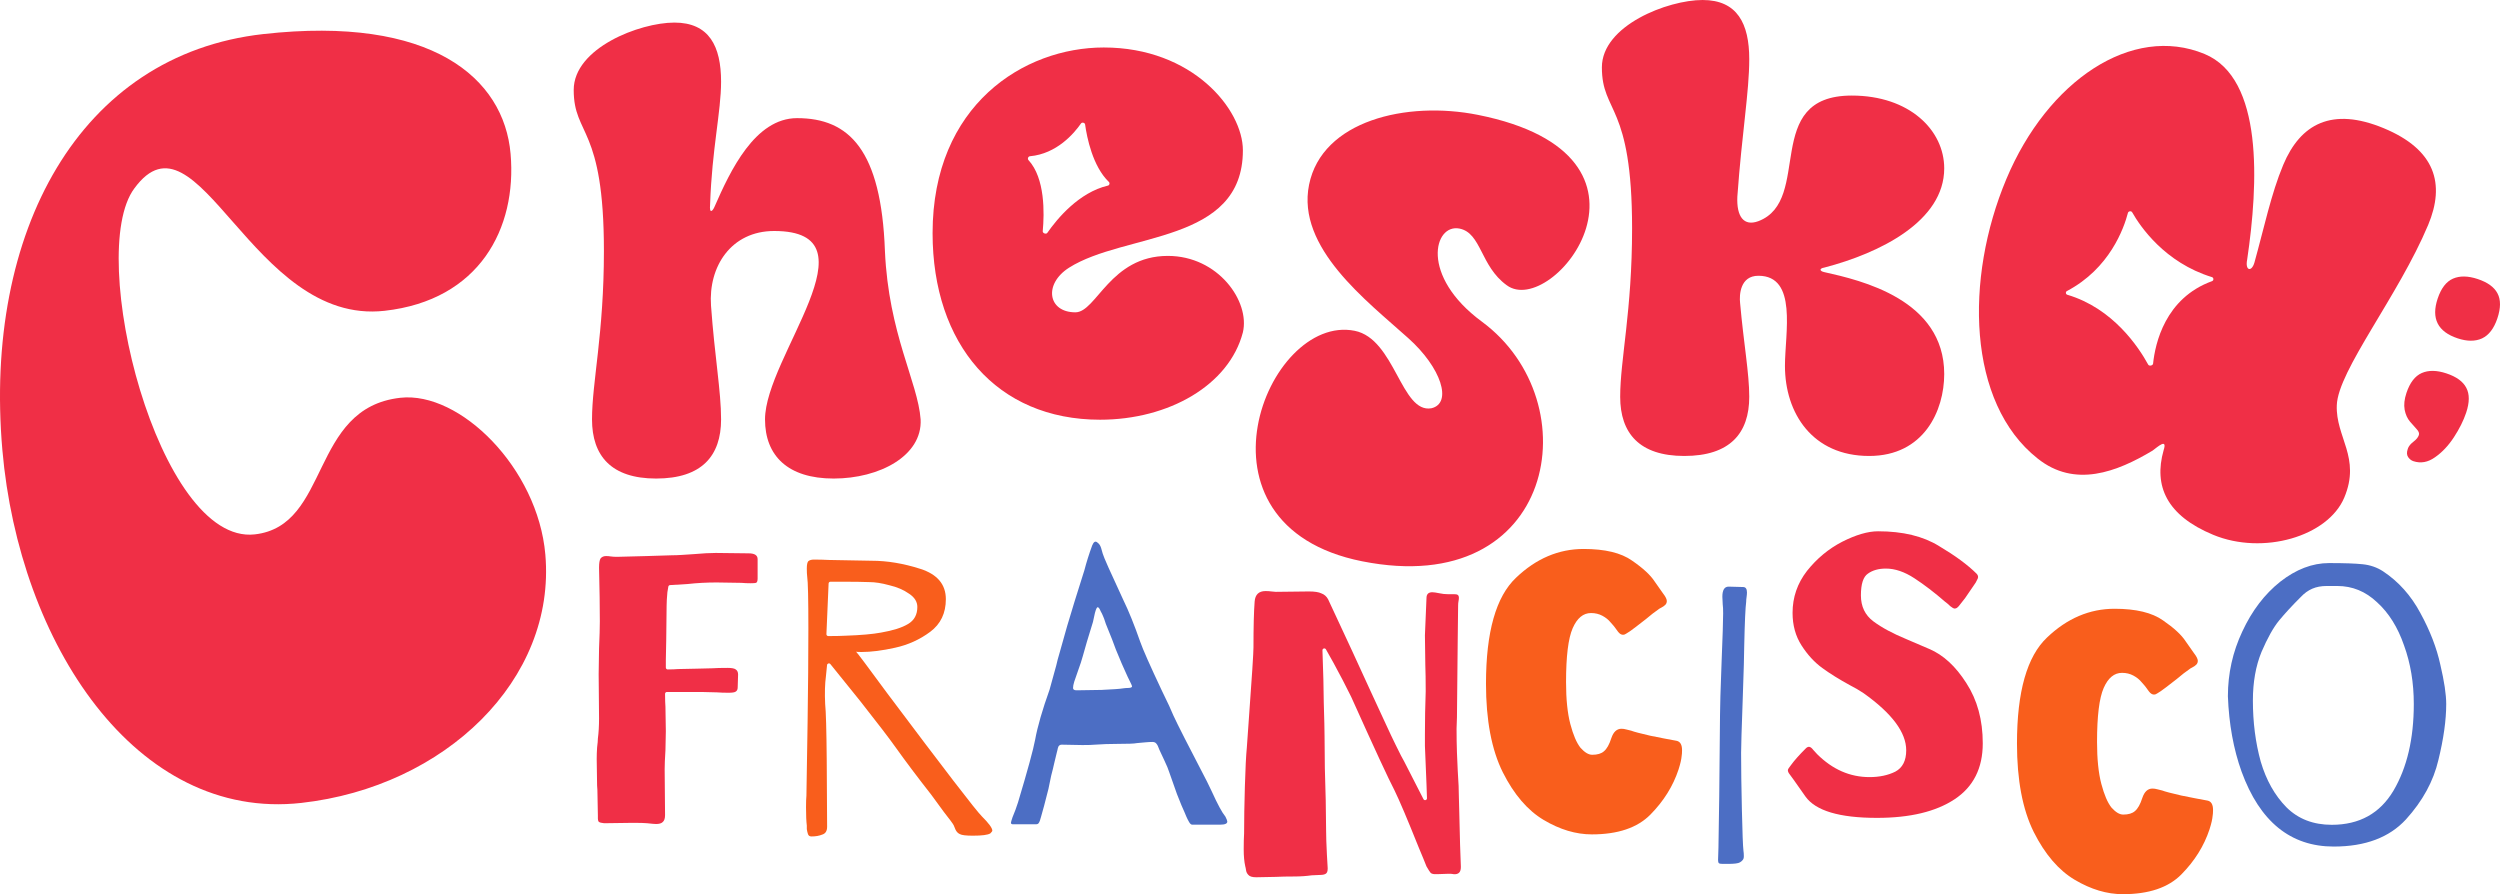 <svg width="671" height="240" viewBox="0 0 671 240" fill="none" xmlns="http://www.w3.org/2000/svg">
<path d="M173.574 149.246L180.283 149.038C181.121 149.038 182.065 149.003 183.113 148.933C184.161 148.864 185.209 148.794 186.258 148.725C188.634 148.516 190.59 148.412 192.128 148.412L200.933 148.516C202.54 148.516 203.344 149.038 203.344 150.08V155.291C203.344 155.917 203.204 156.299 202.925 156.438C202.715 156.507 202.226 156.542 201.457 156.542C200.549 156.542 199.745 156.507 199.046 156.438L192.337 156.333C189.682 156.333 187.096 156.472 184.58 156.75L179.841 157.039C179.609 157.053 179.417 157.226 179.378 157.455L179.13 158.939C178.99 160.468 178.92 161.684 178.92 162.587L178.815 171.863L178.71 177.179V179.18C178.71 179.456 178.934 179.68 179.21 179.679C180.426 179.672 181.343 179.637 181.96 179.576L186.991 179.472L191.184 179.368C192.163 179.298 193.526 179.263 195.273 179.263C196.391 179.263 197.124 179.402 197.474 179.68C197.893 179.958 198.103 180.41 198.103 181.035L197.998 184.475C197.998 185.031 197.823 185.413 197.474 185.621C197.194 185.83 196.565 185.934 195.587 185.934C194.329 185.934 193.281 185.899 192.442 185.83L188.249 185.725H179.001C178.724 185.725 178.5 185.949 178.502 186.225C178.508 187.778 178.542 188.931 178.605 189.686L178.71 196.252L178.605 201.359C178.466 203.583 178.396 205.285 178.396 206.467L178.501 218.765C178.501 219.669 178.291 220.294 177.872 220.641C177.522 220.989 176.928 221.163 176.09 221.163C175.74 221.163 174.937 221.093 173.679 220.954C173.05 220.885 171.757 220.85 169.8 220.85L162.148 220.954C161.421 220.888 160.944 220.761 160.717 220.571C160.692 220.549 160.671 220.524 160.654 220.495C160.532 220.292 160.471 220.028 160.471 219.703C160.471 219.287 160.471 219.009 160.471 218.87L160.366 213.346C160.366 212.373 160.331 211.539 160.261 210.844L160.156 203.757C160.156 202.714 160.191 201.672 160.261 200.63C160.401 199.518 160.471 198.719 160.471 198.233C160.68 196.635 160.785 194.828 160.785 192.813L160.68 180.931L160.785 174.052C160.925 170.856 160.995 168.424 160.995 166.756C160.995 162.865 160.925 158.071 160.785 152.373C160.785 151.122 160.925 150.288 161.204 149.871C161.554 149.454 162.043 149.246 162.672 149.246C163.091 149.246 163.511 149.281 163.93 149.35C164.419 149.42 164.978 149.454 165.607 149.454L173.574 149.246Z" fill="#F02F46"/>
<path d="M263.509 219.085C265.396 220.961 266.339 222.247 266.339 222.942C266.339 223.076 266.176 223.307 265.85 223.636C265.827 223.66 265.802 223.68 265.774 223.697C265.119 224.097 263.56 224.297 261.098 224.297C259.281 224.297 258.128 224.158 257.639 223.88C257.149 223.671 256.765 223.289 256.486 222.733C256.276 222.177 256.101 221.76 255.961 221.482C255.752 221.066 254.878 219.884 253.341 217.939C251.873 215.924 250.755 214.395 249.986 213.353C246.283 208.628 243.068 204.354 240.343 200.533C238.665 198.17 235.556 194.105 231.013 188.338L229.336 186.254L222.868 178.238C222.587 177.89 222.026 178.057 221.981 178.502L221.684 181.459C221.404 183.544 221.334 186.045 221.474 188.964C221.684 190.909 221.824 195.947 221.893 204.077C221.963 212.206 221.998 218.147 221.998 221.899C221.998 223.011 221.579 223.706 220.74 223.984C219.902 224.331 218.923 224.505 217.805 224.505C217.316 224.505 217.002 224.297 216.862 223.88C216.725 223.473 216.622 223.033 216.552 222.56C216.549 222.537 216.547 222.513 216.547 222.489C216.547 222.023 216.547 221.722 216.547 221.587C216.408 220.475 216.338 218.842 216.338 216.688C216.338 215.298 216.373 214.256 216.443 213.561C216.512 209.809 216.617 203.277 216.757 193.967C216.897 184.586 216.967 176.178 216.967 168.744C216.967 160.753 216.862 156.097 216.652 154.777C216.582 154.221 216.547 153.492 216.547 152.588C216.547 151.546 216.687 150.886 216.967 150.608C217.316 150.33 217.805 150.191 218.434 150.191C219.832 150.191 221.195 150.226 222.522 150.295L233.948 150.504C238.141 150.504 242.509 151.233 247.051 152.693C251.594 154.152 253.865 156.862 253.865 160.822C253.865 164.574 252.467 167.493 249.672 169.577C246.877 171.662 243.732 173.086 240.238 173.851C236.813 174.615 233.809 174.997 231.223 174.997C230.314 174.997 229.825 174.962 229.755 174.893C230.175 175.31 232.935 178.993 238.036 185.941C253.411 206.439 261.902 217.487 263.509 219.085ZM221.811 170.202C221.799 170.487 222.026 170.724 222.311 170.723C224.36 170.718 225.933 170.684 227.03 170.62C231.083 170.481 234.228 170.203 236.464 169.786C239.679 169.23 242.09 168.466 243.697 167.493C245.374 166.52 246.213 164.991 246.213 162.907C246.213 161.517 245.479 160.336 244.011 159.363C242.544 158.321 240.762 157.557 238.665 157.07C236.639 156.514 234.857 156.236 233.319 156.236C231.572 156.167 229.126 156.132 225.982 156.132H222.896C222.629 156.132 222.408 156.343 222.397 156.611L221.811 170.202Z" fill="#F95E1C"/>
<path d="M328.847 219.105C328.873 219.136 328.896 219.17 328.914 219.206C329.245 219.87 329.41 220.303 329.41 220.506C329.41 221.062 328.781 221.34 327.523 221.34H319.976C319.697 221.34 319.417 221.097 319.138 220.61C318.858 220.124 318.613 219.638 318.404 219.151C318.194 218.665 318.019 218.248 317.88 217.9C317.53 217.206 316.866 215.607 315.888 213.106C314.979 210.605 314.281 208.624 313.791 207.165C313.582 206.47 313.162 205.463 312.534 204.143C311.916 202.779 311.467 201.817 311.187 201.256C311.176 201.235 311.167 201.213 311.159 201.19C310.892 200.4 310.624 199.864 310.357 199.582C310.341 199.565 310.325 199.547 310.31 199.529C310.099 199.269 309.756 199.14 309.284 199.14C308.795 199.14 308.166 199.174 307.397 199.244C306.709 199.312 305.954 199.381 305.131 199.449C305.104 199.451 305.079 199.456 305.052 199.461C304.455 199.594 302.72 199.661 299.85 199.661C297.823 199.661 295.831 199.73 293.875 199.869C293.246 199.939 292.128 199.973 290.52 199.973L284.965 199.869C284.63 199.869 284.36 199.996 284.154 200.25C284.135 200.274 284.119 200.3 284.106 200.327C283.976 200.598 283.878 200.932 283.812 201.328C283.742 201.676 283.672 201.954 283.602 202.162L282.973 204.768C282.763 205.741 282.484 206.887 282.134 208.207C281.855 209.458 281.61 210.639 281.401 211.751L280.247 216.233L279.409 219.255C279.199 220.089 278.99 220.645 278.78 220.923C278.64 221.132 278.396 221.236 278.046 221.236H271.862C271.512 221.236 271.337 221.097 271.337 220.819C271.337 220.68 271.477 220.193 271.757 219.36C272.316 218.039 272.805 216.719 273.224 215.399C275.81 206.783 277.347 201.155 277.836 198.514C278.465 195.04 279.758 190.558 281.715 185.069C282.344 182.707 282.938 180.552 283.497 178.607C283.707 177.634 284.021 176.453 284.44 175.063C285.768 170.199 287.096 165.648 288.424 161.409L291.044 153.071C291.603 150.917 292.302 148.694 293.141 146.401C293.551 145.381 294.028 145.126 294.573 145.637C294.597 145.659 294.622 145.68 294.649 145.699C295.048 145.981 295.349 146.458 295.552 147.13C295.762 147.825 295.901 148.312 295.971 148.59C296.181 149.423 298.033 153.592 301.527 161.097C302.925 163.946 304.427 167.663 306.034 172.249C306.733 174.264 308.655 178.607 311.8 185.277C313.407 188.543 314.455 190.801 314.944 192.052C316.063 194.484 319.068 200.39 323.959 209.771L325.217 212.376C326.8 215.865 328.01 218.108 328.847 219.105ZM301.422 184.756C301.911 184.687 302.331 184.652 302.68 184.652C303.029 184.652 303.309 184.617 303.519 184.548C303.728 184.478 303.833 184.374 303.833 184.235C303.833 184.096 303.728 183.818 303.519 183.401C303.169 182.776 302.366 181.039 301.108 178.19C299.85 175.272 298.976 173.083 298.487 171.624C297.788 169.956 297.229 168.566 296.81 167.455C296.46 166.343 296.181 165.579 295.971 165.162C295.836 164.826 295.668 164.49 295.468 164.154C295.454 164.131 295.442 164.107 295.432 164.082C295.297 163.752 295.163 163.486 295.028 163.286C294.888 163.077 294.748 162.973 294.608 162.973C294.399 162.973 294.154 163.494 293.875 164.536C293.665 165.579 293.49 166.378 293.351 166.934C292.093 170.964 291.184 174.021 290.625 176.105C290.346 177.148 289.926 178.433 289.367 179.962C288.878 181.421 288.529 182.429 288.319 182.984C288.109 183.679 288.005 184.235 288.005 184.652C288.005 185.069 288.319 185.277 288.948 185.277C290.416 185.277 292.652 185.243 295.657 185.173C298.732 185.034 300.653 184.895 301.422 184.756Z" fill="#4C6EC4"/>
<path d="M351.317 158.746C352.855 158.746 353.973 158.92 354.672 159.267C355.44 159.545 356.034 160.067 356.454 160.831C357.152 162.29 358.026 164.166 359.074 166.459L362.953 174.797L367.879 185.533C368.788 187.478 369.976 190.049 371.444 193.245C372.911 196.442 373.959 198.665 374.588 199.916C375.776 202.348 376.545 203.842 376.894 204.398L382.056 214.489C382.3 214.965 383.02 214.778 383.001 214.244L382.869 210.443L382.45 200.229V197.102C382.45 193.28 382.52 189.424 382.66 185.533C382.66 182.614 382.625 180.252 382.555 178.445L382.45 170.524L382.869 160.518C382.869 159.476 383.394 158.955 384.442 158.955C384.791 158.955 385.49 159.059 386.538 159.267C387.167 159.406 387.831 159.476 388.53 159.476C389.229 159.476 389.788 159.476 390.207 159.476C390.722 159.476 391.058 159.535 391.218 159.652C391.244 159.672 391.27 159.693 391.296 159.713C391.478 159.856 391.57 160.089 391.57 160.414C391.57 160.692 391.535 161.005 391.465 161.352C391.395 161.699 391.36 162.082 391.36 162.498L391.255 171.462L391.046 192.516L390.941 195.538C390.941 197.901 390.976 200.055 391.046 202.001C391.116 203.946 391.185 205.544 391.255 206.795C391.465 209.783 391.57 212.284 391.57 214.299C391.57 214.021 391.675 218.156 391.884 226.702L392.094 232.539V232.747C392.094 234.118 391.448 234.745 390.157 234.629C390.121 234.626 390.085 234.617 390.051 234.608C389.827 234.549 389.425 234.519 388.844 234.519L385.805 234.624H385.176C384.703 234.624 384.328 234.526 384.051 234.332C384.032 234.318 384.014 234.303 383.998 234.286C383.783 234.057 383.407 233.475 382.869 232.539C382.66 232.053 382.38 231.358 382.031 230.454C381.681 229.551 381.262 228.544 380.773 227.432C377.768 219.928 375.602 214.82 374.274 212.111C372.736 209.192 368.858 200.819 362.638 186.992C361.241 184.143 359.668 181.12 357.921 177.924L355.882 174.289C355.626 173.832 354.929 174.026 354.946 174.549L355.196 182.406L355.3 188.555C355.44 193.141 355.51 196.164 355.51 197.623C355.51 203.321 355.615 209.053 355.825 214.82L355.929 222.95C355.929 224.409 355.999 226.529 356.139 229.308L356.349 232.956V233.164C356.349 233.859 356.174 234.311 355.825 234.519C355.475 234.728 354.986 234.832 354.357 234.832L352.051 234.936C350.583 235.145 349.011 235.249 347.334 235.249C345.377 235.249 343.77 235.284 342.512 235.353L337.166 235.457C336.118 235.457 335.419 235.249 335.069 234.832C334.72 234.485 334.51 234.068 334.44 233.581C334.37 233.095 334.301 232.747 334.231 232.539C333.951 231.288 333.811 229.76 333.811 227.953C333.811 226.285 333.846 224.861 333.916 223.68C333.916 220.067 333.986 215.863 334.126 211.068C334.266 206.204 334.44 202.73 334.65 200.646L335.174 193.245C336.013 181.711 336.432 175.214 336.432 173.755C336.432 168.266 336.537 164.166 336.746 161.456C336.886 159.58 337.865 158.642 339.682 158.642C340.241 158.642 340.765 158.677 341.254 158.746C341.743 158.816 342.128 158.851 342.407 158.851L351.317 158.746Z" fill="#F02F46"/>
<path d="M425.046 147.342C430.776 147.342 435.109 148.385 438.044 150.469C440.979 152.484 443.006 154.36 444.124 156.097C445.312 157.765 446.045 158.807 446.325 159.224C447.024 160.128 447.373 160.822 447.373 161.309C447.373 161.726 447.233 162.073 446.954 162.351C446.674 162.629 446.325 162.872 445.906 163.081C445.52 163.273 445.252 163.435 445.103 163.568C445.079 163.59 445.054 163.611 445.026 163.629C444.192 164.186 443.088 165.045 441.713 166.207C441.084 166.694 440.14 167.423 438.882 168.396C437.731 169.272 436.941 169.821 436.512 170.043C436.485 170.057 436.459 170.073 436.435 170.09C436.168 170.281 435.9 170.377 435.633 170.377C435.144 170.377 434.689 170.099 434.27 169.543C433.851 168.987 433.571 168.605 433.431 168.396C433.292 168.188 432.907 167.736 432.278 167.041C431.719 166.346 430.986 165.756 430.077 165.269C429.169 164.783 428.155 164.54 427.037 164.54C424.941 164.54 423.298 165.895 422.11 168.605C420.922 171.315 420.328 176.144 420.328 183.092C420.328 187.678 420.713 191.43 421.481 194.349C422.25 197.267 423.159 199.386 424.207 200.707C425.325 201.957 426.373 202.583 427.352 202.583C428.749 202.583 429.798 202.27 430.496 201.645C431.265 201.019 431.929 199.838 432.488 198.101C433.047 196.433 433.956 195.599 435.214 195.599C435.633 195.599 436.087 195.669 436.576 195.808C437.135 195.947 437.555 196.051 437.834 196.121C438.533 196.399 440.245 196.85 442.971 197.476C445.696 198.031 448.037 198.483 449.994 198.831C450.972 199.039 451.461 199.873 451.461 201.332C451.461 202.027 451.426 202.548 451.357 202.895C451.287 203.799 451.007 205.015 450.518 206.543C449.05 210.99 446.535 215.02 442.971 218.634C439.476 222.177 434.235 223.949 427.247 223.949C422.984 223.949 418.686 222.664 414.353 220.093C410.021 217.522 406.352 213.249 403.347 207.273C400.342 201.228 398.839 193.306 398.839 183.509C398.839 169.612 401.53 160.128 406.911 155.055C412.292 149.913 418.337 147.342 425.046 147.342Z" fill="#F95E1C"/>
<path d="M468.676 161.517C468.466 163.046 468.291 166.972 468.151 173.295C468.151 175.24 468.012 180.174 467.732 188.095C467.453 195.738 467.313 200.394 467.313 202.061C467.313 206.092 467.383 211.199 467.523 217.383C467.662 223.498 467.802 227.145 467.942 228.327C468.012 228.744 468.047 229.23 468.047 229.786C468.047 230.245 467.953 230.581 467.766 230.792C467.744 230.817 467.723 230.842 467.704 230.869C467.56 231.064 467.325 231.259 466.998 231.453C466.579 231.731 465.496 231.87 463.749 231.87C463.469 231.87 463.015 231.87 462.386 231.87C461.827 231.87 461.478 231.801 461.338 231.662C461.198 231.523 461.128 231.245 461.128 230.828L461.233 227.493L461.443 213.839L461.652 191.951C461.652 189.867 461.792 185.142 462.072 177.777C462.142 176.039 462.246 173.225 462.386 169.334C462.524 165.439 462.526 163.124 462.393 162.387C462.389 162.362 462.386 162.338 462.384 162.313L462.281 160.162C462.281 158.356 462.84 157.452 463.958 157.452L467.837 157.557C468.536 157.557 468.885 158.043 468.885 159.016C468.885 159.363 468.85 159.78 468.78 160.266C468.711 160.683 468.676 161.1 468.676 161.517Z" fill="#4C6EC4"/>
<path d="M504.08 142.598C510.719 142.598 516.17 143.918 520.433 146.559C524.766 149.13 528.12 151.596 530.496 153.959C530.776 154.237 530.916 154.55 530.916 154.897C530.916 155.105 530.811 155.383 530.601 155.731C530.473 155.986 530.374 156.183 530.304 156.321C530.293 156.344 530.279 156.367 530.264 156.388C529.912 156.88 529.325 157.738 528.505 158.962C527.736 160.143 527.107 161.012 526.618 161.567C526.408 161.845 526.164 162.158 525.884 162.506C525.688 162.765 525.492 162.965 525.296 163.103C525.269 163.122 525.244 163.143 525.218 163.164C525.074 163.281 524.842 163.339 524.521 163.339C524.384 163.339 524.044 163.138 523.502 162.735C523.483 162.721 523.465 162.706 523.448 162.689C522.967 162.213 522.486 161.805 522.005 161.463C519.21 159.031 516.485 156.947 513.829 155.21C511.174 153.472 508.623 152.604 506.177 152.604C504.22 152.604 502.613 153.056 501.355 153.959C500.097 154.793 499.468 156.738 499.468 159.796C499.468 162.783 500.586 165.111 502.823 166.779C505.059 168.446 508.029 170.045 511.733 171.573C512.082 171.712 514.109 172.581 517.812 174.179C521.586 175.777 524.906 178.834 527.771 183.351C530.706 187.867 532.173 193.252 532.173 199.506C532.173 206.177 529.658 211.18 524.626 214.515C519.594 217.85 512.641 219.518 503.766 219.518C493.703 219.518 487.309 217.607 484.583 213.785C481.858 209.894 480.425 207.879 480.285 207.74C480.006 207.393 479.866 207.045 479.866 206.698C479.866 206.489 480.146 206.038 480.705 205.343C481.613 204.092 482.941 202.598 484.688 200.861C484.967 200.583 485.247 200.444 485.527 200.444C485.876 200.444 486.26 200.722 486.68 201.278C487.099 201.764 487.448 202.147 487.728 202.424C491.851 206.524 496.533 208.574 501.774 208.574C504.43 208.574 506.736 208.087 508.693 207.115C510.65 206.072 511.628 204.162 511.628 201.382C511.628 196.588 507.819 191.481 500.202 186.061C498.944 185.227 497.756 184.532 496.638 183.976C493.703 182.378 491.187 180.815 489.091 179.286C486.994 177.757 485.142 175.742 483.535 173.241C481.928 170.739 481.124 167.821 481.124 164.486C481.124 160.317 482.417 156.565 485.002 153.229C487.658 149.894 490.803 147.288 494.437 145.412C498.14 143.536 501.355 142.598 504.08 142.598Z" fill="#F02F46"/>
<path d="M567.563 163.393C573.293 163.393 577.626 164.435 580.561 166.52C583.496 168.535 585.523 170.411 586.641 172.148C587.829 173.816 588.563 174.858 588.842 175.275C589.541 176.178 589.891 176.873 589.891 177.36C589.891 177.777 589.751 178.124 589.471 178.402C589.192 178.68 588.842 178.923 588.423 179.131C588.037 179.323 587.769 179.486 587.62 179.619C587.596 179.641 587.571 179.662 587.543 179.68C586.709 180.237 585.605 181.096 584.23 182.258C583.601 182.745 582.658 183.474 581.4 184.447C580.248 185.322 579.458 185.871 579.029 186.094C579.002 186.108 578.977 186.124 578.952 186.141C578.685 186.332 578.418 186.427 578.15 186.427C577.661 186.427 577.207 186.149 576.787 185.594C576.368 185.038 576.089 184.656 575.949 184.447C575.809 184.239 575.425 183.787 574.796 183.092C574.237 182.397 573.503 181.807 572.594 181.32C571.686 180.834 570.673 180.591 569.554 180.591C567.458 180.591 565.816 181.946 564.628 184.656C563.44 187.365 562.846 192.195 562.846 199.143C562.846 203.729 563.23 207.481 563.999 210.4C564.767 213.318 565.676 215.437 566.724 216.757C567.842 218.008 568.891 218.633 569.869 218.633C571.267 218.633 572.315 218.321 573.014 217.695C573.782 217.07 574.446 215.889 575.005 214.152C575.564 212.484 576.473 211.65 577.731 211.65C578.15 211.65 578.604 211.72 579.094 211.859C579.653 211.998 580.072 212.102 580.351 212.171C581.05 212.449 582.762 212.901 585.488 213.526C588.213 214.082 590.554 214.534 592.511 214.881C593.49 215.09 593.979 215.924 593.979 217.383C593.979 218.078 593.944 218.599 593.874 218.946C593.804 219.849 593.524 221.065 593.035 222.594C591.568 227.041 589.052 231.071 585.488 234.684C581.994 238.228 576.752 240 569.764 240C565.501 240 561.203 238.715 556.871 236.144C552.538 233.573 548.869 229.299 545.864 223.324C542.859 217.279 541.357 209.357 541.357 199.56C541.357 185.663 544.047 176.178 549.428 171.106C554.809 165.964 560.854 163.393 567.563 163.393Z" fill="#F95E1C"/>
<path d="M639.582 153.318C643.775 156.097 647.13 159.85 649.646 164.574C652.231 169.299 654.013 173.92 654.992 178.437C656.04 182.884 656.564 186.393 656.564 188.964C656.564 193.272 655.865 198.275 654.468 203.972C653.14 209.67 650.24 214.986 645.767 219.919C641.295 224.783 634.83 227.215 626.374 227.215C614.774 227.215 606.528 220.51 601.636 207.099C599.469 201.054 598.246 194.314 597.967 186.879C597.967 180.764 599.26 174.962 601.845 169.473C604.431 163.914 607.82 159.467 612.013 156.132C616.276 152.797 620.644 151.129 625.117 151.129C629.17 151.129 632.175 151.233 634.132 151.442C636.158 151.65 637.975 152.276 639.582 153.318ZM625.85 221.378C633.258 221.378 638.779 218.321 642.413 212.206C646.047 206.022 647.864 198.275 647.864 188.964C647.864 183.266 646.99 178.02 645.243 173.225C643.566 168.361 641.155 164.505 638.01 161.656C634.935 158.738 631.371 157.279 627.318 157.279C626.968 157.279 626.025 157.279 624.488 157.279C623.02 157.279 621.727 157.522 620.609 158.008C619.491 158.495 618.478 159.224 617.569 160.197C615.263 162.49 613.306 164.609 611.699 166.555C610.162 168.431 608.589 171.245 606.982 174.997C605.444 178.749 604.676 183.092 604.676 188.026C604.676 193.862 605.375 199.317 606.772 204.389C608.24 209.392 610.546 213.492 613.691 216.688C616.835 219.815 620.889 221.378 625.85 221.378Z" fill="#4C6EC4"/>
<path d="M213.93 31.709C227.934 31.709 236.532 40.259 237.515 67.373C238.498 89.602 246.36 102.549 247.097 112.564C247.588 122.335 236.041 128.442 223.757 128.442C211.473 128.442 205.331 122.335 205.331 112.564C205.331 95.709 236.041 61.999 207.788 61.999C196.241 61.999 190.099 71.526 190.836 82.03C191.818 95.709 193.538 104.992 193.538 112.564C193.538 122.335 188.379 128.442 176.095 128.442C164.057 128.442 158.897 122.335 158.897 112.564C158.897 102.549 162.091 89.602 162.091 67.373C162.091 33.663 153.984 36.595 153.984 24.137C153.984 12.9 171.673 6.061 181.009 6.061C190.344 6.061 193.538 12.412 193.538 21.938C193.538 29.999 191.081 40.015 190.59 54.915C190.344 57.602 191.327 56.625 191.818 55.404C195.995 45.877 202.628 31.709 213.93 31.709Z" fill="#F02F46"/>
<path d="M313.445 68.684C326.958 68.684 335.556 80.898 333.591 89.203C329.906 103.371 313.691 112.653 295.265 112.653C267.503 112.653 250.305 92.379 250.305 62.577C250.305 28.134 274.873 12.745 296.247 12.745C320.079 12.745 333.591 29.356 333.591 40.348C333.591 65.508 301.898 62.333 286.912 71.86C280.033 76.257 281.261 83.829 288.631 83.829C294.282 83.829 297.967 68.684 313.445 68.684ZM291.24 33.405C291.171 32.91 290.418 32.739 290.132 33.149C288.282 35.809 283.641 41.283 276.427 41.936C275.956 41.978 275.721 42.625 276.041 42.972C280.523 47.822 280.318 57.255 279.871 62.049C279.818 62.611 280.781 62.958 281.103 62.495C283.764 58.676 289.58 51.647 297.374 49.811C297.798 49.712 297.945 49.145 297.631 48.843C293.257 44.645 291.72 36.839 291.24 33.405Z" fill="#F02F46"/>
<path d="M521.829 45.191C521.829 59.359 504.632 67.908 489.645 71.817C488.171 72.061 488.417 72.794 489.645 73.038C499.472 75.236 521.829 80.366 521.829 100.397C521.829 110.168 516.424 122.381 501.684 122.381C486.451 122.381 479.081 110.9 479.081 98.198C479.081 89.404 482.52 74.015 471.956 74.015C467.042 74.015 466.797 79.145 467.042 81.343C468.025 92.336 469.499 100.152 469.499 106.503C469.499 116.274 464.34 122.381 452.056 122.381C440.018 122.381 434.858 116.274 434.858 106.503C434.858 96.488 438.052 83.542 438.052 61.313C438.052 27.603 429.945 30.534 429.945 18.076C429.945 6.84 447.634 0 456.97 0C466.305 0 469.499 6.351 469.499 15.878C469.499 24.672 467.534 35.664 466.305 52.763C466.06 58.137 468.025 60.824 471.956 59.359C486.697 53.74 472.693 25.649 497.016 25.649C512.493 25.649 521.829 34.931 521.829 45.191Z" fill="#F02F46"/>
<path d="M397.736 86.33C427.032 107.927 417.548 161.014 365.595 150.65C317.184 140.992 339.97 84.073 363.585 88.784C374.448 90.951 376.045 111.037 384.201 109.575C389.876 108.236 386.89 98.684 377.934 90.72C366.916 80.8 347.936 66.512 351.351 49.588C354.826 32.367 377.525 27.011 396.653 30.827C451.44 41.756 416.758 85.801 404.379 76.536C397.305 71.419 397.626 62.526 391.722 61.348C384.874 59.982 381.053 74.045 397.736 86.33Z" fill="#F02F46"/>
<path d="M651.716 60.376C643.746 79.394 627.491 99.508 627.197 108.768C626.857 117.36 633.713 122.789 629.208 133.538C624.819 144.012 607.371 149.075 594.033 143.549C581.53 138.369 578.005 130.439 580.705 120.883C581.813 117.461 579.153 119.917 577.742 120.95C568.164 126.686 556.872 131.065 546.866 123.038C528.012 108.111 527.29 74.817 538.494 48.081C549.583 21.622 572.254 6.43 591.704 14.488C607.542 21.05 606.154 49.264 603.138 69.687C602.539 72.674 604.322 73.089 605.083 70.493C607.668 61.213 609.582 51.978 612.816 44.26C617.436 33.236 625.881 28.647 639.774 34.403C653.667 40.159 656.336 49.351 651.716 60.376ZM572.276 56.982C572.031 56.549 571.263 56.65 571.138 57.131C570.071 61.231 566.258 72.069 554.762 78.115C554.346 78.334 554.41 78.979 554.861 79.113C567.115 82.737 574.007 93.156 576.573 97.86C576.837 98.345 577.832 98.136 577.889 97.587C578.449 92.199 581.118 80.027 593.72 75.457C594.201 75.283 594.188 74.531 593.699 74.381C580.979 70.48 574.393 60.714 572.276 56.982Z" fill="#F02F46"/>
<path d="M670.296 85.439C669.38 88.175 668.004 89.973 666.17 90.831C664.346 91.658 662.172 91.653 659.647 90.816C654.273 89.036 652.481 85.474 654.272 80.131C655.199 77.363 656.569 75.581 658.382 74.787C660.195 73.993 662.396 74.025 664.986 74.883C667.673 75.773 669.453 77.06 670.328 78.744C671.234 80.439 671.224 82.671 670.296 85.439ZM661.916 110.772C661.204 112.896 660.109 115.09 658.631 117.354C657.153 119.618 655.454 121.416 653.534 122.746C651.646 124.088 649.714 124.432 647.739 123.777C647.189 123.595 646.72 123.225 646.331 122.667C645.975 122.12 645.937 121.428 646.217 120.591L646.347 120.205C646.616 119.615 647.113 119.046 647.836 118.499C648.559 117.951 649.022 117.372 649.227 116.76C649.389 116.278 649.162 115.72 648.547 115.087C647.965 114.465 647.403 113.832 646.864 113.188C646.141 112.34 645.655 111.268 645.406 109.969C645.169 108.639 645.33 107.137 645.891 105.463C646.819 102.695 648.189 100.914 650.002 100.12C651.814 99.325 654.016 99.357 656.606 100.215C659.293 101.105 661.073 102.392 661.947 104.077C662.854 105.772 662.844 108.003 661.916 110.772Z" fill="#F02F46"/>
<path d="M107.447 106.765C123.459 104.975 144.359 125.65 146.37 148.84C149.284 182.424 119.444 211.193 80.87 215.504C36.473 220.467 5.139 172.699 0.63 120.723C-4.433 62.349 21.194 14.674 70.686 9.142C115.811 4.099 135.272 20.897 137.041 41.288C138.775 61.279 128.691 80.573 103.217 83.42C67.554 87.406 53.15 27.25 36.065 50.556C22.895 68.176 42.534 146.316 68.371 143.428C88.75 141.151 83.065 109.49 107.447 106.765Z" fill="#F02F46"/>
</svg>
